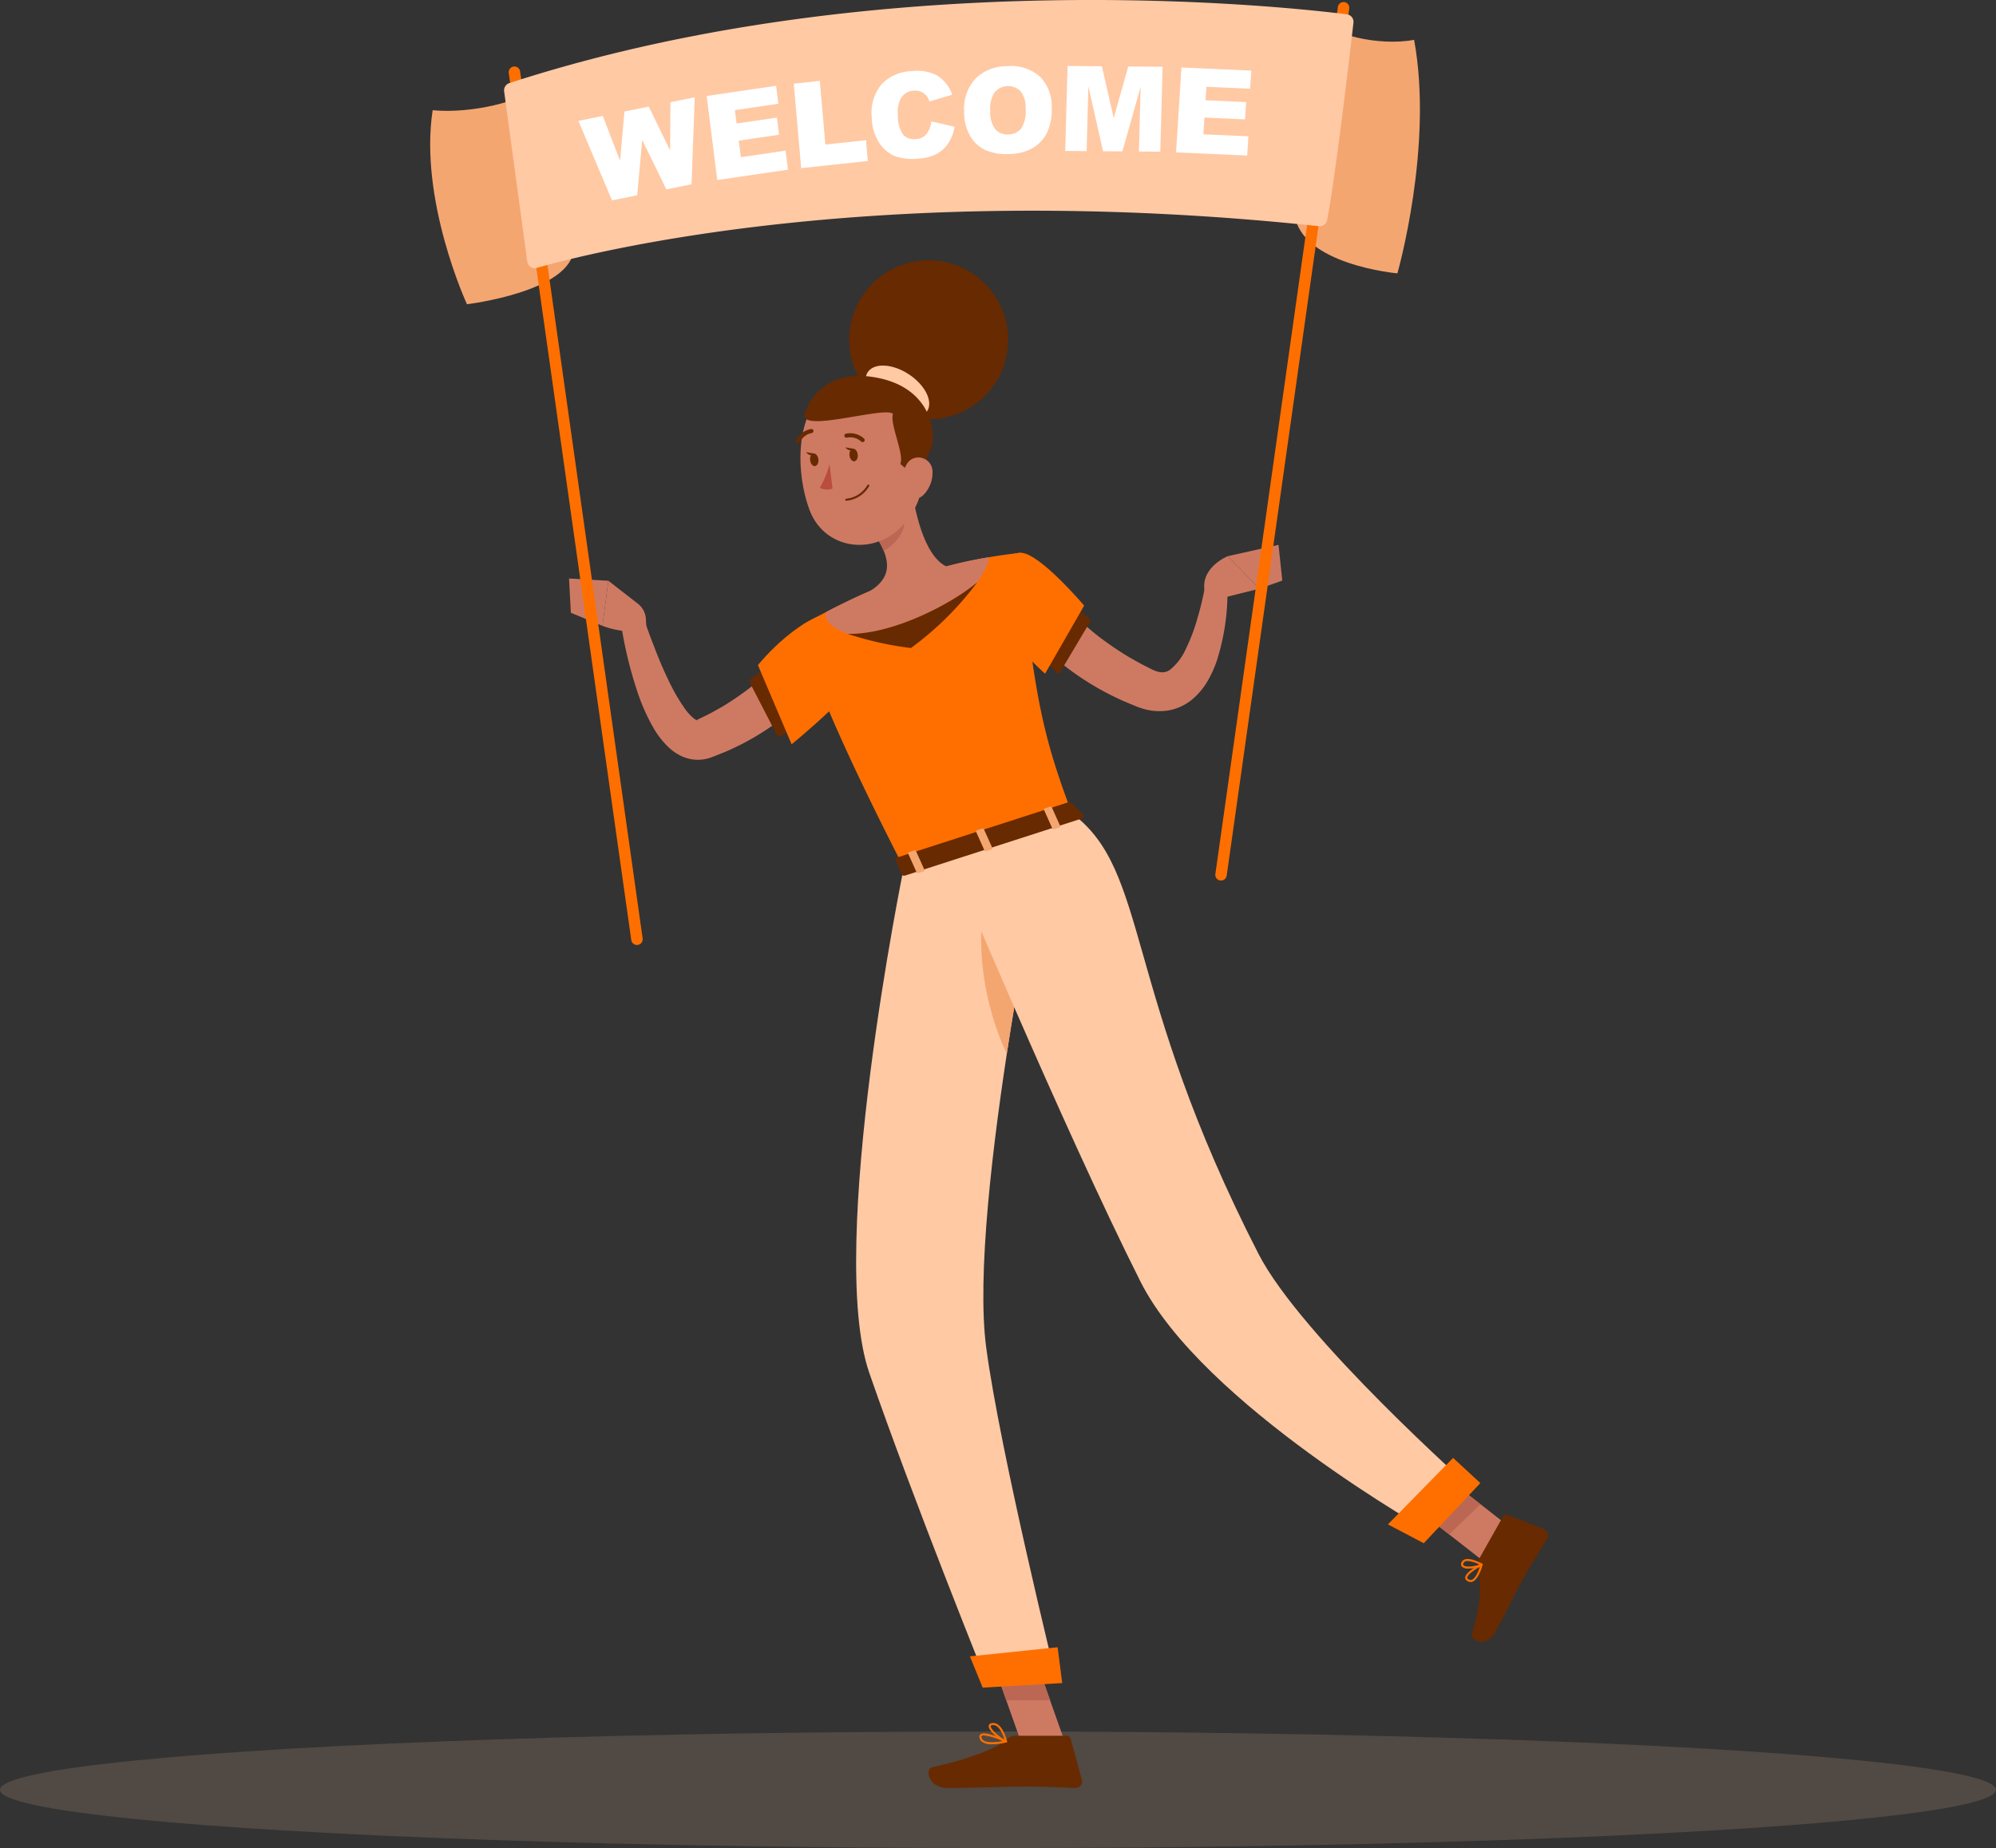 <svg xmlns="http://www.w3.org/2000/svg" width="338.806" height="313.744" viewBox="0 0 338.806 313.744">
  <rect x="0" y="0" width="338.806" height="313.744" fill="#333333" stroke="none"/>
  <g id="Group_1605" data-name="Group 1605" transform="translate(-56.111 -68.468)">
    <ellipse id="Ellipse_1" data-name="Ellipse 1" cx="169.403" cy="9.893" rx="169.403" ry="9.893" transform="translate(56.111 362.425)" fill="#ffc9a4" opacity="0.15"/>
    <g id="Group_1604" data-name="Group 1604" transform="translate(129.133 68.468)">
      <g id="Group_1601" data-name="Group 1601" transform="translate(23.569 41.533)">
        <path id="Path_84" data-name="Path 84" d="M212.789,196.446c-.237.359-.384.569-.571.827s-.356.486-.536.719c-.36.472-.734.91-1.109,1.352-.758.87-1.53,1.719-2.346,2.517a48.909,48.909,0,0,1-5.219,4.4,46.433,46.433,0,0,1-5.811,3.566c-1.021.5-2.039,1.007-3.1,1.428l-1.583.629-.439.17a7.2,7.2,0,0,1-.743.225,6.334,6.334,0,0,1-1.616.188,6.576,6.576,0,0,1-2.983-.749,8.763,8.763,0,0,1-2.017-1.459,14.919,14.919,0,0,1-2.44-3.145,33.6,33.6,0,0,1-2.789-6.286,69.464,69.464,0,0,1-2.929-12.684l3.651-.8c.66,1.913,1.339,3.892,2.1,5.792.723,1.917,1.5,3.8,2.373,5.6a32.516,32.516,0,0,0,2.833,4.975,8.572,8.572,0,0,0,1.548,1.712,1.885,1.885,0,0,0,.564.329c.123.038.111,0,.052-.02a.15.15,0,0,1-.059-.018c-.007.006,0-.017.007-.015l.285-.138,1.305-.632c.87-.419,1.7-.917,2.547-1.377a52.515,52.515,0,0,0,4.785-3.244,44.954,44.954,0,0,0,4.3-3.841c.688-.668,1.332-1.376,1.955-2.087.306-.357.612-.721.895-1.08l.422-.532.342-.456Z" transform="translate(-167.914 -125.014)" fill="#ce7a63"/>
        <path id="Path_85" data-name="Path 85" d="M205.346,197.333l4.43,10.619-3.2,2.007-4.98-9.643Z" transform="translate(-171.075 -126.275)" fill="#682a00"/>
        <path id="Path_86" data-name="Path 86" d="M218.107,187.09c-7.226-.1-14.562,9.053-14.748,9.278l5.719,13.436s12.711-10.32,13.348-14.353C223.089,191.251,222.688,187.153,218.107,187.09Z" transform="translate(-171.298 -124.981)" fill="#ff6f00"/>
        <path id="Path_87" data-name="Path 87" d="M179.162,185.209l-5-3.887-1.007,7.648s4.856,1.906,7.444.256l-.07-1.4A3.547,3.547,0,0,0,179.162,185.209Z" transform="translate(-167.483 -124.253)" fill="#ce7a63"/>
        <path id="Path_88" data-name="Path 88" d="M166.663,180.875l.311,5.818,5.358,2.221,1.007-7.649Z" transform="translate(-166.663 -124.196)" fill="#ce7a63"/>
        <path id="Path_89" data-name="Path 89" d="M291.713,183.988l7.723-1.933-5.4-5.512s-5.011,2.039-3.79,6.41Z" transform="translate(-182.246 -123.649)" fill="#ce7a63"/>
        <path id="Path_90" data-name="Path 90" d="M303.89,180.4l-.639-6.063-8.638,1.926,5.4,5.512Z" transform="translate(-182.822 -123.371)" fill="#ce7a63"/>
        <path id="Path_91" data-name="Path 91" d="M261.26,405.014l-7.19.7-6-16.974,7.19-.7Z" transform="translate(-176.945 -150.359)" fill="#ce7a63"/>
        <path id="Path_92" data-name="Path 92" d="M348.541,365.105l-5.3,5.139-13.605-10.622,5.3-5.139Z" transform="translate(-187.245 -146.121)" fill="#ce7a63"/>
        <path id="Path_93" data-name="Path 93" d="M343.282,370.3l4.072-7.226a.584.584,0,0,1,.728-.266l6.182,2.4a1.186,1.186,0,0,1,.563,1.676c-1.463,2.5-2.294,3.626-4.085,6.8-1.1,1.955-3.25,6.442-4.771,9.142-1.488,2.641-4.272,1.34-3.88.079,1.755-5.651,1.451-8.806.982-11.308A1.926,1.926,0,0,1,343.282,370.3Z" transform="translate(-188.813 -147.166)" fill="#682a00"/>
        <path id="Path_94" data-name="Path 94" d="M251.183,405.743h8.758a.726.726,0,0,1,.692.532l1.9,6.929a1.084,1.084,0,0,1-1.069,1.387c-3.061-.052-4.556-.232-8.407-.232-2.37,0-10.087.246-13.359.246-3.2,0-3.871-3.235-2.546-3.528,5.938-1.314,10.954-3.126,12.786-4.855A1.8,1.8,0,0,1,251.183,405.743Z" transform="translate(-175.485 -152.594)" fill="#682a00"/>
        <path id="Path_95" data-name="Path 95" d="M248.078,388.742l3.089,8.749h7.439l-3.335-9.447Z" transform="translate(-176.945 -150.359)" fill="#bc6753"/>
        <path id="Path_96" data-name="Path 96" d="M334.941,354.484l-5.3,5.141,7.015,5.473,5.3-5.141Z" transform="translate(-187.245 -146.121)" fill="#bc6753"/>
        <path id="Path_97" data-name="Path 97" d="M212.166,188.011s-2.967,2.259,17.044,41.32l28.535-9.21c-4.227-11.46-6.552-18.616-8.7-44.24a88.489,88.489,0,0,0-12.632,2.314,104.807,104.807,0,0,0-12.956,4.182C218.06,184.682,212.166,188.011,212.166,188.011Z" transform="translate(-172.39 -123.565)" fill="#ff6f00"/>
        <path id="Path_98" data-name="Path 98" d="M232,162.305c.529,4.432,2.178,12.334,5.993,14.175,0,0,.225,4.6-7.521,7.1-8.518,2.75-5.435-2.915-5.435-2.915,4.29-2.611,3.057-6.021,1.2-9Z" transform="translate(-173.967 -121.851)" fill="#ce7a63"/>
        <g id="Group_1600" data-name="Group 1600" transform="translate(43.623 53.085)">
          <path id="Path_99" data-name="Path 99" d="M216.687,186c2.107-1.092,4.788-2.418,7.352-3.515A95.2,95.2,0,0,1,237,178.3c2.494-.678,5.01-1.188,7.133-1.541.2.592-.407,2.129-1.883,4.251-4.672,3.886-14.639,8.924-21.99,8.739C217.086,188.558,216.286,187.293,216.687,186Z" transform="translate(-216.592 -176.762)" fill="#ce7a63"/>
          <path id="Path_100" data-name="Path 100" d="M242.779,181.627a52.831,52.831,0,0,1-11.253,11.147,55.461,55.461,0,0,1-10.736-2.408C228.14,190.551,238.107,185.513,242.779,181.627Z" transform="translate(-217.122 -177.376)" fill="#682a00"/>
        </g>
        <path id="Path_101" data-name="Path 101" d="M229.9,166.674l-3.411,5.537a13.93,13.93,0,0,1,1.142,2.171c1.693-.83,3.856-3.285,3.444-5.206A7.85,7.85,0,0,0,229.9,166.674Z" transform="translate(-174.219 -122.403)" fill="#bc6753"/>
        <path id="Path_102" data-name="Path 102" d="M232.108,151.539c.44,7.314.784,10.4-2.428,14.574-4.831,6.279-13.91,5.22-16.527-1.815-2.356-6.333-2.681-17.23,4.072-20.986A9.994,9.994,0,0,1,232.108,151.539Z" transform="translate(-172.341 -119.288)" fill="#ce7a63"/>
        <circle id="Ellipse_2" data-name="Ellipse 2" cx="13.494" cy="13.494" r="13.494" transform="translate(44.893 26.317) rotate(-77.193)" fill="#682a00"/>
        <path id="Path_103" data-name="Path 103" d="M231.624,140.987c2.782,1.832,4.164,4.644,3.088,6.279s-4.205,1.474-6.988-.358-4.164-4.644-3.087-6.279S228.842,139.154,231.624,140.987Z" transform="translate(-173.939 -118.971)" fill="#ffc9a4"/>
        <path id="Path_104" data-name="Path 104" d="M228.666,156.464c.728-1.675-1.8-6.657-1.256-8.52-1.456-1.347-16.154,3.442-14.97-.06,1.133-3.35,4.718-7.8,12.9-5.941,8.77,2,9.5,9.552,8.519,11.964s-2.366,4.922-2.366,4.922Z" transform="translate(-172.436 -119.224)" fill="#682a00"/>
        <path id="Path_105" data-name="Path 105" d="M236.555,159.888a5.352,5.352,0,0,1-1.512,3.8c-1.318,1.338-2.907.383-3.318-1.348-.37-1.558-.13-4.131,1.567-4.819A2.4,2.4,0,0,1,236.555,159.888Z" transform="translate(-174.861 -121.224)" fill="#ce7a63"/>
        <path id="Path_106" data-name="Path 106" d="M230.527,235.907s-13.227,64.517-5.85,85.793c7.672,22.131,20.16,53.028,20.16,53.028l11.661-.669s-9.635-39.039-11.979-56.668c-3.232-24.3,10.64-89.434,10.64-89.434Z" transform="translate(-173.707 -130.142)" fill="#ffc9a4"/>
        <path id="Path_107" data-name="Path 107" d="M260.21,394.621l-13.5.775-2.165-5.307,14.889-1.547Z" transform="translate(-176.499 -150.422)" fill="#ff6f00"/>
        <path id="Path_108" data-name="Path 108" d="M247.585,242.744c-2.027,7.5-.332,18.732,3.495,26.612.935-6.125,1.931-12.04,2.874-17.343C251.989,248.248,249.822,244.84,247.585,242.744Z" transform="translate(-176.774 -132.009)" fill="#f4a671"/>
        <path id="Path_109" data-name="Path 109" d="M240.321,233.292s19.643,46.906,32.645,72.717c10.5,20.848,49.4,42.663,49.4,42.663l6.966-7.407S300.255,315.445,293,301.308C269.8,256.06,274.571,236.3,261.32,226.515Z" transform="translate(-175.966 -129.96)" fill="#ffc9a4"/>
        <path id="Path_110" data-name="Path 110" d="M341.438,356.023l-9.605,10.214-6.083-3.2,11.067-11.285Z" transform="translate(-186.754 -145.776)" fill="#ff6f00"/>
        <path id="Path_111" data-name="Path 111" d="M259.915,224.425l2.111,2.139c.163.166-.006.444-.336.55l-29.925,9.659c-.258.083-.511.026-.579-.13l-1.083-2.472c-.074-.171.1-.392.382-.483l28.895-9.327A.545.545,0,0,1,259.915,224.425Z" transform="translate(-174.673 -129.683)" fill="#682a00"/>
        <path id="Path_112" data-name="Path 112" d="M260.718,229.021l.773-.25c.155-.05.246-.167.2-.261l-1.435-3.2c-.042-.093-.2-.129-.356-.08l-.773.25c-.155.05-.246.167-.2.26l1.434,3.2C260.4,229.034,260.563,229.07,260.718,229.021Z" transform="translate(-178.314 -129.795)" fill="#f4a671"/>
        <path id="Path_113" data-name="Path 113" d="M234.339,237.535l.774-.25c.154-.049.246-.167.2-.26l-1.434-3.2c-.042-.093-.2-.129-.356-.08l-.774.249c-.154.05-.246.168-.2.261l1.434,3.2C234.024,237.549,234.185,237.585,234.339,237.535Z" transform="translate(-174.983 -130.87)" fill="#f4a671"/>
        <path id="Path_114" data-name="Path 114" d="M247.528,233.278l.774-.25c.155-.05.246-.167.2-.26l-1.435-3.2c-.042-.094-.2-.13-.356-.08l-.774.25c-.154.05-.246.167-.2.261l1.434,3.2C247.213,233.292,247.374,233.327,247.528,233.278Z" transform="translate(-176.648 -130.332)" fill="#f4a671"/>
        <path id="Path_115" data-name="Path 115" d="M222.546,156.635c.073.591-.183,1.108-.569,1.155s-.758-.393-.83-.985.183-1.109.569-1.156S222.474,156.044,222.546,156.635Z" transform="translate(-173.543 -121.01)" fill="#682a00"/>
        <path id="Path_116" data-name="Path 116" d="M214.9,157.568c.073.592-.183,1.109-.569,1.156s-.758-.394-.83-.985.183-1.109.569-1.156S214.827,156.978,214.9,157.568Z" transform="translate(-172.577 -121.128)" fill="#682a00"/>
        <path id="Path_117" data-name="Path 117" d="M214.141,156.564l-1.47-.236S213.534,157.348,214.141,156.564Z" transform="translate(-172.474 -121.096)" fill="#682a00"/>
        <path id="Path_118" data-name="Path 118" d="M217.028,158.627a15.9,15.9,0,0,1-1.646,4.03,2.561,2.561,0,0,0,2.155.139Z" transform="translate(-172.816 -121.387)" fill="#ba4d3c"/>
        <path id="Path_119" data-name="Path 119" d="M220.5,165.376a.175.175,0,0,1-.021-.349,4.731,4.731,0,0,0,3.6-2.3.175.175,0,0,1,.314.155,4.994,4.994,0,0,1-3.866,2.489Z" transform="translate(-173.441 -121.892)" fill="#682a00"/>
        <path id="Path_120" data-name="Path 120" d="M223.248,154.158a.352.352,0,0,1-.229-.086,2.768,2.768,0,0,0-2.437-.672.35.35,0,0,1-.193-.672,3.47,3.47,0,0,1,3.087.814.35.35,0,0,1-.228.615Z" transform="translate(-173.417 -120.631)" fill="#682a00"/>
        <path id="Path_121" data-name="Path 121" d="M211.1,154.262a.35.35,0,0,1-.312-.507,3.471,3.471,0,0,1,2.54-1.935.35.35,0,0,1,.08.7h0a2.769,2.769,0,0,0-1.995,1.553A.349.349,0,0,1,211.1,154.262Z" transform="translate(-172.231 -120.527)" fill="#682a00"/>
        <path id="Path_122" data-name="Path 122" d="M260.073,183.491l.328.418.411.5c.279.335.572.678.873,1.012.605.668,1.235,1.331,1.9,1.961a47.672,47.672,0,0,0,4.169,3.638c1.485,1.106,3.008,2.171,4.6,3.137.8.474,1.614.931,2.431,1.38l1.249.635.61.309c.148.066.3.141.435.19a3.569,3.569,0,0,0,1.408.287,2.207,2.207,0,0,0,1.222-.452,9.621,9.621,0,0,0,2.7-3.6,29.688,29.688,0,0,0,1.944-5.192c.552-1.814.98-3.755,1.341-5.591l3.732.236a38.268,38.268,0,0,1-1.817,12.685,18.273,18.273,0,0,1-1.444,3.212,11.959,11.959,0,0,1-2.485,3.106,8.732,8.732,0,0,1-4.18,2.05,9.521,9.521,0,0,1-4.528-.315c-.343-.1-.656-.218-.976-.337l-.761-.315-1.489-.625c-.981-.441-1.953-.91-2.907-1.413a48.287,48.287,0,0,1-5.512-3.4,49.919,49.919,0,0,1-5.024-4.141c-.791-.751-1.546-1.546-2.286-2.369-.369-.414-.734-.831-1.089-1.276l-.529-.682c-.185-.246-.33-.442-.57-.792Z" transform="translate(-177.672 -124.353)" fill="#ce7a63"/>
        <path id="Path_123" data-name="Path 123" d="M266.91,188.594l-5.462,9.183-2.672-2.521,5.05-9.191Z" transform="translate(-178.296 -124.852)" fill="#682a00"/>
        <path id="Path_124" data-name="Path 124" d="M253.78,175.88c3.139-.054,10.776,8.965,10.776,8.965l-6.635,11.56s-8.457-7.455-8.448-11.539C249.482,180.615,250.2,175.94,253.78,175.88Z" transform="translate(-177.121 -123.565)" fill="#ff6f00"/>
        <path id="Path_125" data-name="Path 125" d="M341.688,375.416a1.093,1.093,0,0,1-.663-.251.594.594,0,0,1-.256-.544c.083-.939,2.444-2.183,2.713-2.321a.177.177,0,0,1,.191.02.174.174,0,0,1,.057.183c-.272.944-.861,2.571-1.753,2.866A.9.9,0,0,1,341.688,375.416Zm1.581-2.6c-.931.524-2.108,1.345-2.153,1.839a.25.25,0,0,0,.122.236.656.656,0,0,0,.629.149C342.348,374.878,342.861,374.058,343.269,372.812Z" transform="translate(-188.651 -148.368)" fill="#ff6f00"/>
        <path id="Path_126" data-name="Path 126" d="M341.259,373.019a1.742,1.742,0,0,1-1.092-.274.611.611,0,0,1-.135-.752.91.91,0,0,1,.565-.53c1.014-.347,2.872.683,2.949.728a.174.174,0,0,1,.005.3A5.3,5.3,0,0,1,341.259,373.019Zm-.177-1.281a1.149,1.149,0,0,0-.371.055.567.567,0,0,0-.357.332c-.086.209-.023.3.041.354.391.337,1.844.194,2.678-.142A5.311,5.311,0,0,0,341.082,371.738Z" transform="translate(-188.549 -148.256)" fill="#ff6f00"/>
        <path id="Path_127" data-name="Path 127" d="M248.546,407.129a2.917,2.917,0,0,1-1.711-.408,1.09,1.09,0,0,1-.444-.841.5.5,0,0,1,.219-.476c.8-.539,3.777.817,4.367,1.094a.174.174,0,0,1-.037.328A11.706,11.706,0,0,1,248.546,407.129Zm-1.4-1.511a.628.628,0,0,0-.344.074.162.162,0,0,0-.066.166.742.742,0,0,0,.307.583c.688.52,2.332.322,3.289.149A10.85,10.85,0,0,0,247.151,405.619Z" transform="translate(-176.732 -152.536)" fill="#ff6f00"/>
        <path id="Path_128" data-name="Path 128" d="M251.131,406.576a.181.181,0,0,1-.067-.013c-.988-.4-2.981-2-2.869-2.829.024-.181.149-.408.6-.462,1.738-.226,2.478,2.956,2.508,3.09a.174.174,0,0,1-.058.172A.177.177,0,0,1,251.131,406.576Zm-2.178-2.965a1.087,1.087,0,0,0-.118.007c-.183.022-.282.077-.294.162-.065.48,1.312,1.743,2.319,2.3C250.63,405.311,250,403.611,248.953,403.611Z" transform="translate(-176.959 -152.281)" fill="#ff6f00"/>
        <path id="Path_129" data-name="Path 129" d="M221.788,155.63l-1.47-.236S221.181,156.414,221.788,155.63Z" transform="translate(-173.439 -120.978)" fill="#682a00"/>
      </g>
      <g id="Group_1603" data-name="Group 1603" transform="translate(0)">
        <path id="Path_130" data-name="Path 130" d="M156.949,85.778C155.4,87.719,146.878,90,140.106,89.369c-2.33,15.3,5.824,32.935,5.824,32.935s17.693-2.111,18.13-9.392S156.949,85.778,156.949,85.778Z" transform="translate(-139.688 -70.654)" fill="#f4a671"/>
        <path id="Path_131" data-name="Path 131" d="M312.066,72.453c1.583,2.224,9.622,4.438,15.824,3.281,3.331,18.123-2.837,39.646-2.837,39.646s-16.493-1.463-17.458-10.125S312.066,72.453,312.066,72.453Z" transform="translate(-160.878 -68.971)" fill="#f4a671"/>
        <path id="Path_132" data-name="Path 132" d="M176.845,230.516h0a.971.971,0,0,1-1.1-.826L154.95,82.5a.971.971,0,0,1,.826-1.1h0a.97.97,0,0,1,1.1.826l20.8,147.19A.971.971,0,0,1,176.845,230.516Z" transform="translate(-141.614 -70.1)" fill="#ff6f00"/>
        <path id="Path_133" data-name="Path 133" d="M293.052,217.993h0a.971.971,0,0,0,1.1-.826l20.8-147.19a.97.97,0,0,0-.825-1.1h0a.971.971,0,0,0-1.1.825L292.228,216.9A.97.97,0,0,0,293.052,217.993Z" transform="translate(-158.95 -68.519)" fill="#ff6f00"/>
        <path id="Path_134" data-name="Path 134" d="M154.053,83.98l3.924,28.9a1.287,1.287,0,0,0,1.631,1.063c8.788-2.515,57.636-15.065,132.738-7.077a1.284,1.284,0,0,0,1.4-1.028c1.415-7.321,3.856-28.175,4.471-33.51A1.287,1.287,0,0,0,297.1,70.9c-10.085-1.276-78.908-8.907-142.168,11.675A1.3,1.3,0,0,0,154.053,83.98Z" transform="translate(-141.5 -68.468)" fill="#ffc9a4"/>
        <g id="Group_1602" data-name="Group 1602" transform="translate(25.154 11.201)">
          <path id="Path_135" data-name="Path 135" d="M168.477,91.376l4.143-.841,2.932,7.611.742-8.356,4.129-.837,3.627,7.46.055-8.206,4.121-.835-.539,14.767-4.278.867-4.1-8.4-.846,9.4-4.278.867Z" transform="translate(-168.477 -82.056)" fill="#fff"/>
          <path id="Path_136" data-name="Path 136" d="M193.4,86.867l11.787-1.73.385,3.048-7.38,1.083.287,2.268,6.846-1,.367,2.91-6.846,1,.356,2.813,7.593-1.115.407,3.232-12,1.762Z" transform="translate(-171.625 -81.774)" fill="#fff"/>
          <path id="Path_137" data-name="Path 137" d="M210.325,84.657l4.416-.477.946,10.81,6.894-.744.309,3.532L211.58,99Z" transform="translate(-173.762 -81.653)" fill="#fff"/>
          <path id="Path_138" data-name="Path 138" d="M235.6,90.823l3.941.9a7.378,7.378,0,0,1-1.09,2.826,5.517,5.517,0,0,1-2,1.807,7.886,7.886,0,0,1-3.144.786,9.121,9.121,0,0,1-3.851-.409,5.9,5.9,0,0,1-2.68-2.215,8.051,8.051,0,0,1-1.3-4.317,7.63,7.63,0,0,1,1.609-5.622,7.336,7.336,0,0,1,5.254-2.3,7.167,7.167,0,0,1,4.314.794,6.3,6.3,0,0,1,2.475,3.212l-3.864,1.152a3.324,3.324,0,0,0-.48-.931,2.5,2.5,0,0,0-.95-.721,2.587,2.587,0,0,0-1.217-.188,2.663,2.663,0,0,0-2.244,1.38,5.246,5.246,0,0,0-.46,2.876,5.332,5.332,0,0,0,.892,3.227,2.43,2.43,0,0,0,2.079.741,2.513,2.513,0,0,0,1.884-.854A4.546,4.546,0,0,0,235.6,90.823Z" transform="translate(-175.672 -81.409)" fill="#fff"/>
          <path id="Path_139" data-name="Path 139" d="M243.421,89.04a7.581,7.581,0,0,1,1.885-5.561,7.494,7.494,0,0,1,5.427-2.145,7.354,7.354,0,0,1,5.545,1.753,7.174,7.174,0,0,1,2.008,5.35,9.008,9.008,0,0,1-.793,4.172,6.218,6.218,0,0,1-2.414,2.6,8.157,8.157,0,0,1-3.976,1.03,9.044,9.044,0,0,1-4.028-.646,5.886,5.886,0,0,1-2.611-2.375A8.08,8.08,0,0,1,243.421,89.04Zm4.433-.126a4.778,4.778,0,0,0,.848,3.111,2.678,2.678,0,0,0,2.21.882,2.783,2.783,0,0,0,2.2-1.006,5.429,5.429,0,0,0,.74-3.38,4.4,4.4,0,0,0-.856-2.948,3,3,0,0,0-4.369.157A4.927,4.927,0,0,0,247.854,88.914Z" transform="translate(-177.941 -81.293)" fill="#fff"/>
          <path id="Path_140" data-name="Path 140" d="M263.454,81.288l5.829.047,2.008,8.794,2.471-8.758,5.826.047-.394,14.422-3.629-.03.3-11-3.1,10.976-3.285-.026L266.99,84.742l-.3,11-3.629-.028Z" transform="translate(-180.422 -81.288)" fill="#fff"/>
          <path id="Path_141" data-name="Path 141" d="M285.507,81.583l11.858.528-.195,3.076-7.424-.33-.145,2.29,6.887.307-.186,2.938-6.887-.306-.18,2.84,7.638.341-.206,3.263-12.073-.537Z" transform="translate(-183.141 -81.325)" fill="#fff"/>
        </g>
      </g>
    </g>
  </g>
</svg>
